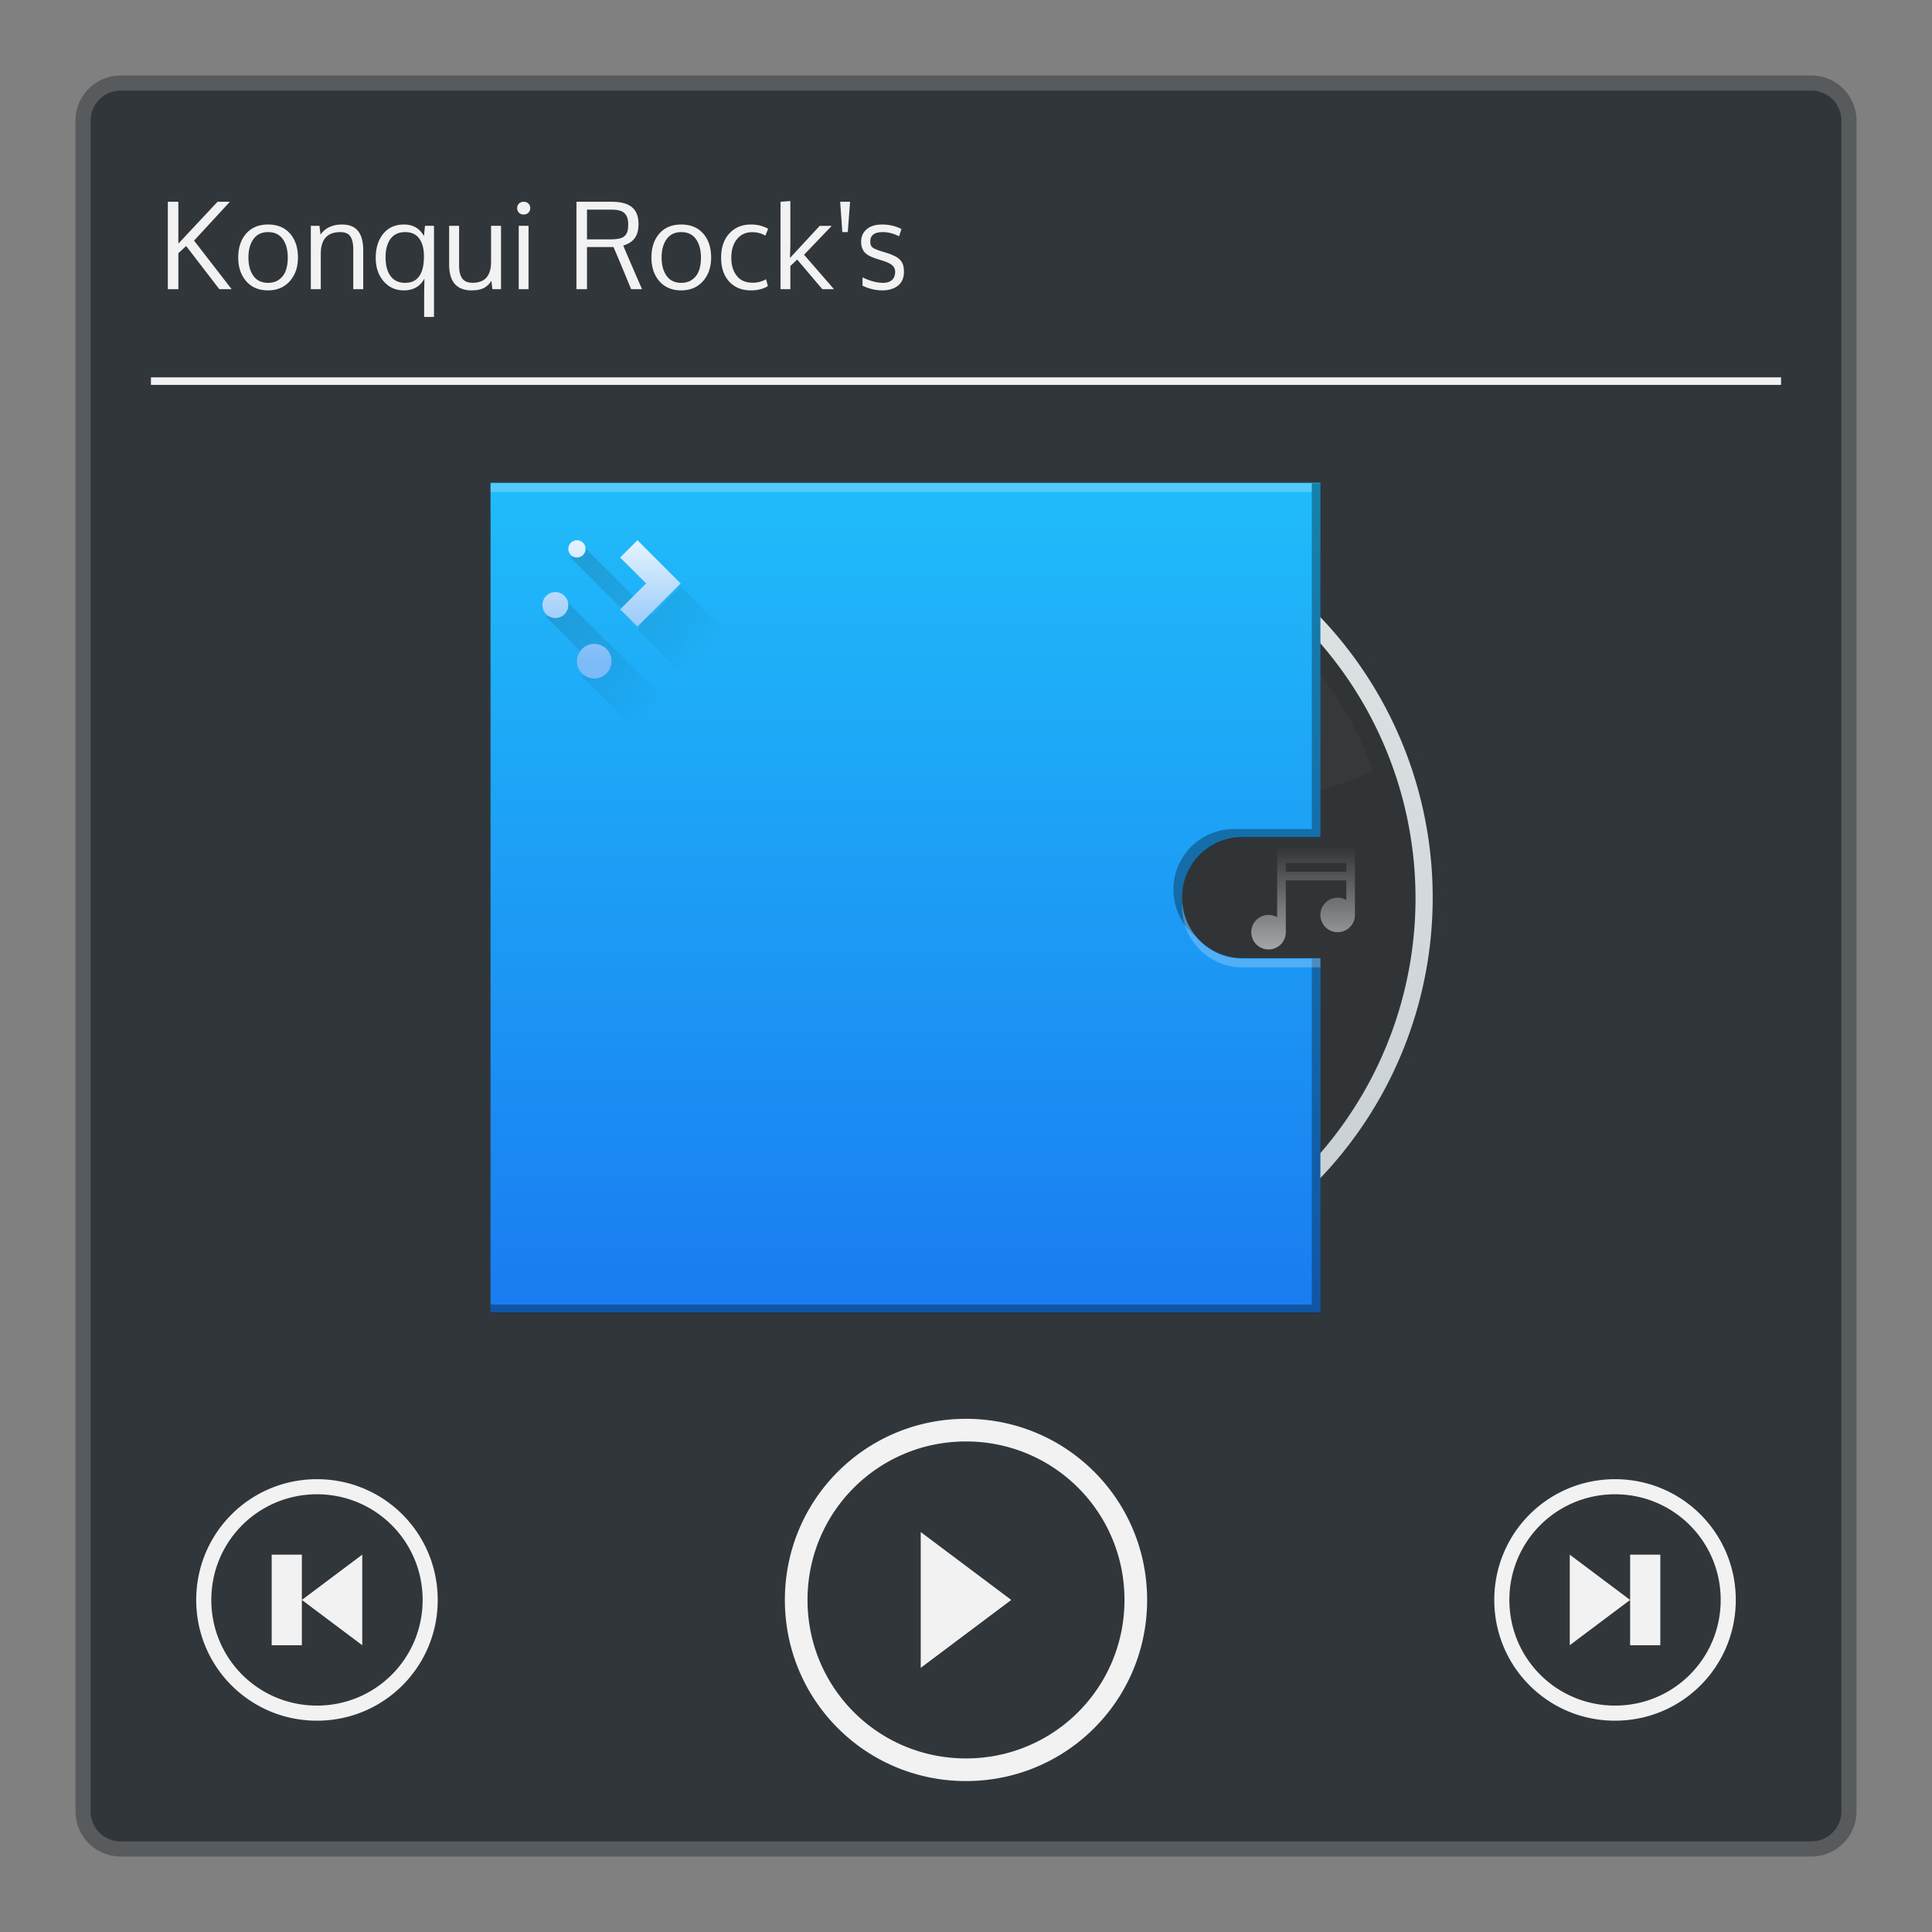 <svg xmlns="http://www.w3.org/2000/svg" xmlns:xlink="http://www.w3.org/1999/xlink" viewBox="0 0 256 256"><rect x="0" y="0" width="256" height="256" fill="#808080" stroke="none"/><defs><linearGradient id="g"><stop offset="0" stop-color="#313437"/><stop offset=".979" stop-color="#313437" stop-opacity=".498"/><stop offset="1" stop-color="#313437" stop-opacity="0"/></linearGradient><linearGradient gradientTransform="translate(2.646)" gradientUnits="userSpaceOnUse" y2="267.631" x2="19.05" y1="292.502" x1="19.05" id="i" xlink:href="#a"/><linearGradient id="a"><stop offset="0" stop-color="#c6cdd1"/><stop offset="1" stop-color="#e0e5e7"/></linearGradient><linearGradient gradientTransform="translate(1.588 -.265)" gradientUnits="userSpaceOnUse" y2="278.744" x2="28.046" y1="282.977" x1="28.046" id="j" xlink:href="#b"/><linearGradient id="b"><stop offset="0" stop-color="#ccc"/><stop offset="1" stop-color="#ccc" stop-opacity="0"/></linearGradient><linearGradient gradientTransform="translate(-1.852)" gradientUnits="userSpaceOnUse" y2="267.367" x2="6.615" y1="292.767" x1="6.615" id="k" xlink:href="#c"/><linearGradient id="c"><stop offset="0" stop-color="#197cf1"/><stop offset="1" stop-color="#20bcfa"/></linearGradient><linearGradient gradientUnits="userSpaceOnUse" y2="39" x2="32" y1="23" x1="16" id="l" xlink:href="#d" gradientTransform="translate(-.265 263.133) scale(.265)"/><linearGradient id="d"><stop offset="0" stop-color="#292c2f"/><stop offset="1" stop-opacity="0"/></linearGradient><linearGradient gradientTransform="translate(0 -2)" gradientUnits="userSpaceOnUse" y2="1033.362" x2="11" y1="1049.362" x1="11" id="m" xlink:href="#e"/><linearGradient id="e"><stop offset="0" stop-opacity="0"/><stop offset="1"/></linearGradient><linearGradient gradientTransform="translate(0 -2)" gradientUnits="userSpaceOnUse" y2="3" x2="11" y1="19" x1="11" id="n" xlink:href="#f"/><linearGradient id="f"><stop offset="0" stop-color="#7cbaf8"/><stop offset="1" stop-color="#f4fcff"/></linearGradient><radialGradient gradientTransform="translate(2.646)" gradientUnits="userSpaceOnUse" r="12.7" fy="280.067" fx="18.521" cy="280.067" cx="18.521" id="h" xlink:href="#g"/><style/></defs><path d="M16 10h224c3.324 0 6 2.676 6 6v224c0 3.324-2.676 6-6 6H16c-3.324 0-6-2.676-6-6V16c0-3.324 2.676-6 6-6z" fill="currentColor" fill-opacity=".5" color="#31363b"/><path d="M16 12h224c2.216 0 4 1.784 4 4v224c0 2.216-1.784 4-4 4H16c-2.216 0-4-1.784-4-4V16c0-2.216 1.784-4 4-4z" fill="currentColor" color="#31363b"/><path d="M104.727 26.639l-1.303.095v11.584h1.303v-3.07l.904-.857 3.332 3.927h1.547l-3.967-4.562 3.666-3.832h-1.596l-3.935 4.26.049-1.729V26.64zm-82.489.095v11.584h1.397v-4.77l1.031-.95 4.396 5.72h1.633l-4.982-6.435 4.746-5.149h-1.635l-5.19 5.545v-5.545h-1.396zm47.155 0a.865.865 0 0 0-.627.239.796.796 0 0 0-.237.601c0 .249.078.453.237.612a.865.865 0 0 0 .627.238c.248 0 .455-.08.619-.238a.814.814 0 0 0 .246-.612.784.784 0 0 0-.246-.601.838.838 0 0 0-.62-.239zm6.99 0v11.584h1.396v-5.586h3.508c.434.979 1.213 2.841 2.34 5.586h1.445c-.164-.38-.425-.98-.785-1.8l-.937-2.166c-.27-.63-.527-1.237-.77-1.819.667-.19 1.17-.51 1.508-.959.344-.455.516-1.087.516-1.896 0-1.01-.292-1.755-.874-2.23-.581-.477-1.478-.714-2.689-.714h-4.658zm34.945 0l.285 4.022h.723l.3-4.022h-1.308zM77.78 27.781h3.285c.804 0 1.37.16 1.692.477.323.312.482.793.482 1.443 0 .386-.03.7-.093.938a1.319 1.319 0 0 1-.366.617c-.174.17-.418.289-.73.357-.312.069-.72.104-1.223.104H77.78V27.78zM35.521 29.75c-1.232 0-2.2.401-2.904 1.205-.698.799-1.049 1.857-1.049 3.174 0 1.285.356 2.333 1.065 3.142.709.805 1.672 1.206 2.888 1.206 1.19 0 2.147-.404 2.872-1.213.724-.815 1.087-1.86 1.087-3.135 0-1.317-.35-2.375-1.048-3.174-.699-.804-1.667-1.205-2.91-1.205zm9.8 0c-1.265 0-2.216.443-2.85 1.332l-.143-1.158h-1.142v8.394h1.318v-4.681c0-1.92.861-2.881 2.586-2.881.64 0 1.086.194 1.34.58.254.38.38.949.38 1.705v5.277h1.319v-5.132c0-1.154-.231-2.015-.691-2.58-.455-.572-1.16-.856-2.118-.856zm8.21 0c-1.163 0-2.077.406-2.744 1.22-.666.815-1 1.883-1 3.206 0 1.248.346 2.278 1.04 3.088.697.809 1.594 1.213 2.689 1.213 1.248 0 2.156-.518 2.722-1.555l-.033 1.959V42h1.303V29.924h-1.192l-.142 1.357c-.566-1.02-1.447-1.531-2.643-1.531zm36.739 0c-1.233 0-2.201.401-2.905 1.205-.698.799-1.047 1.857-1.047 3.174 0 1.285.354 2.333 1.063 3.142.709.805 1.672 1.206 2.889 1.206 1.19 0 2.146-.404 2.87-1.213.725-.815 1.089-1.86 1.089-3.135 0-1.317-.35-2.375-1.047-3.174-.699-.804-1.67-1.205-2.912-1.205zm9.226 0c-1.169 0-2.118.393-2.848 1.182-.73.783-1.095 1.858-1.095 3.228 0 1.312.355 2.36 1.064 3.143.714.783 1.67 1.174 2.871 1.174.513 0 .974-.06 1.381-.182.407-.122.701-.254.881-.397l-.246-.896a3.49 3.49 0 0 1-1.77.459c-.925 0-1.628-.304-2.109-.912-.481-.608-.723-1.405-.723-2.389 0-1.037.252-1.86.754-2.474.503-.614 1.17-.92 2-.92.656 0 1.241.152 1.754.459l.371-.905c-.18-.121-.469-.246-.87-.373-.398-.132-.87-.197-1.415-.197zm17.385 0c-.878 0-1.56.212-2.047.635-.487.418-.73.968-.73 1.65 0 .55.141.999.421 1.348.28.344.799.637 1.555.88l.92.294c.608.195 1.029.404 1.262.627a1.1 1.1 0 0 1 .35.826c0 .476-.14.84-.42 1.094-.281.248-.676.373-1.184.373-.81 0-1.716-.24-2.72-.721v1.101c.867.413 1.743.62 2.626.62.397 0 .76-.048 1.094-.143.338-.095.64-.237.904-.428.27-.19.481-.444.635-.761a2.56 2.56 0 0 0 .23-1.112 3.33 3.33 0 0 0-.095-.857 1.754 1.754 0 0 0-.348-.666 2.17 2.17 0 0 0-.707-.54 6.8 6.8 0 0 0-1.15-.46l-.834-.262c-.545-.175-.901-.339-1.07-.492-.17-.154-.255-.402-.255-.746 0-.408.13-.716.389-.928.265-.217.7-.326 1.309-.326.682 0 1.389.186 2.119.557l.31-.977a5.72 5.72 0 0 0-2.564-.586zm-57.367.174v5.125c0 1.137.249 1.996.746 2.572.502.571 1.241.856 2.215.856.687 0 1.23-.103 1.627-.309.402-.212.738-.53 1.007-.953l.135 1.103h1.143v-8.394h-1.319v4.713c0 .333-.022.637-.07.912-.048.275-.13.534-.246.777a1.901 1.901 0 0 1-.453.612c-.18.163-.412.293-.697.388a3.02 3.02 0 0 1-.97.143c-.645 0-1.108-.192-1.388-.578-.275-.387-.412-.954-.412-1.7v-5.267h-1.318zm9.22 0v8.394h1.301v-8.394h-1.3zm-33.213.832c.863 0 1.513.31 1.952.93.439.613.658 1.432.658 2.459 0 .655-.09 1.23-.27 1.722a2.49 2.49 0 0 1-.873 1.174c-.396.29-.885.436-1.467.436-.846 0-1.493-.307-1.937-.92-.444-.614-.666-1.42-.666-2.42 0-1.021.222-1.838.666-2.451.444-.62 1.091-.93 1.937-.93zm18.163 0c.835 0 1.458.286 1.87.857.413.566.62 1.35.62 2.35 0 2.343-.832 3.514-2.498 3.514-.847 0-1.49-.302-1.93-.905-.439-.603-.658-1.424-.658-2.467 0-1.026.217-1.84.65-2.443.44-.603 1.089-.906 1.946-.906zm36.586 0c.862 0 1.512.31 1.95.93.44.613.659 1.432.659 2.459 0 .655-.09 1.23-.27 1.722a2.49 2.49 0 0 1-.873 1.174c-.396.29-.885.436-1.466.436-.847 0-1.492-.307-1.936-.92-.444-.614-.668-1.42-.668-2.42 0-1.021.224-1.838.668-2.451.444-.62 1.09-.93 1.936-.93zM20 50v1h216v-1H20zm108 138c-13.296 0-24 10.704-24 24s10.704 24 24 24 24-10.704 24-24-10.704-24-24-24zm0 3c11.634 0 21 9.366 21 21s-9.366 21-21 21-21-9.366-21-21 9.366-21 21-21zm-86 5c-8.864 0-16 7.136-16 16s7.136 16 16 16 16-7.136 16-16-7.136-16-16-16zm172 0c-8.864 0-16 7.136-16 16s7.136 16 16 16 16-7.136 16-16-7.136-16-16-16zm-172 2c7.756 0 14 6.244 14 14s-6.244 14-14 14-14-6.244-14-14 6.244-14 14-14zm172 0c7.756 0 14 6.244 14 14s-6.244 14-14 14-14-6.244-14-14 6.244-14 14-14zm-92 5v18l12-9-12-9zm-86 3v12h4v-12h-4zm4 6l8 6v-12l-8 6zm168-6v12l8-6-8-6zm8 6v6h4v-12h-4v6z" fill="currentColor" color="#f2f2f2"/><path d="M136.02 102.98a16.036 16.036 0 0 0-16.04 16.04 16.036 16.036 0 0 0 16.04 16.036 16.036 16.036 0 0 0 16.036-16.036 16.036 16.036 0 0 0-16.036-16.04zm0 11.694a4.342 4.342 0 0 1 4.342 4.346 4.342 4.342 0 0 1-4.342 4.343 4.342 4.342 0 0 1-4.347-4.343 4.342 4.342 0 0 1 4.347-4.346z" fill-opacity=".157" stroke-width=".1" stroke-linecap="round" stroke-opacity=".299"/><path d="M21.167 267.367a12.7 12.7 0 0 0-12.7 12.7 12.7 12.7 0 0 0 12.7 12.7 12.7 12.7 0 0 0 12.7-12.7 12.7 12.7 0 0 0-12.7-12.7zm0 9.26a3.44 3.44 0 0 1 3.44 3.44 3.44 3.44 0 0 1-3.44 3.44 3.44 3.44 0 0 1-3.44-3.44 3.44 3.44 0 0 1 3.44-3.44z" fill="url(#h)" stroke-width=".1" stroke-linecap="round" stroke-opacity=".299" transform="translate(44.382 -1093.468) scale(4.329)"/><path d="M21.167 267.631A12.435 12.435 0 0 0 8.73 280.067a12.435 12.435 0 0 0 12.436 12.435 12.435 12.435 0 0 0 12.435-12.435 12.435 12.435 0 0 0-12.435-12.436zm0 8.996a3.44 3.44 0 0 0-.29.015 3.44 3.44 0 0 1 .29-.015zm.29.015a3.44 3.44 0 0 1 .177.021 3.44 3.44 0 0 0-.177-.021zm-.757.021a3.44 3.44 0 0 0-.167.025 3.44 3.44 0 0 1 .167-.025zm1.1.025a3.44 3.44 0 0 1 .173.039 3.44 3.44 0 0 0-.172-.039zm-1.44.039a3.44 3.44 0 0 0-.157.04 3.44 3.44 0 0 1 .158-.04zm1.77.04a3.44 3.44 0 0 1 .172.057 3.44 3.44 0 0 0-.172-.057zm-2.099.057a3.44 3.44 0 0 0-.156.057 3.44 3.44 0 0 1 .156-.057zm2.428.057a3.44 3.44 0 0 1 .157.07 3.44 3.44 0 0 0-.157-.07zm-2.742.07a3.44 3.44 0 0 0-.155.076 3.44 3.44 0 0 1 .155-.075zm3.054.076a3.44 3.44 0 0 1 .143.082 3.44 3.44 0 0 0-.143-.082zm-3.352.082a3.44 3.44 0 0 0-.154.094 3.44 3.44 0 0 1 .154-.094zm3.65.094a3.44 3.44 0 0 1 .134.097 3.44 3.44 0 0 0-.135-.097zm-3.939.097a3.44 3.44 0 0 0-.138.104 3.44 3.44 0 0 1 .138-.104zm4.211.104a3.44 3.44 0 0 1 .133.117 3.44 3.44 0 0 0-.133-.117zm-4.482.117a3.44 3.44 0 0 0-.123.115 3.44 3.44 0 0 1 .123-.115zm4.739.115a3.44 3.44 0 0 1 .114.123 3.44 3.44 0 0 0-.114-.123zm-4.977.123a3.44 3.44 0 0 0-.117.133 3.44 3.44 0 0 1 .117-.133zm5.208.133a3.44 3.44 0 0 1 .104.138 3.44 3.44 0 0 0-.104-.138zm-5.43.138a3.44 3.44 0 0 0-.096.135 3.44 3.44 0 0 1 .097-.135zm5.631.135a3.44 3.44 0 0 1 .095.154 3.44 3.44 0 0 0-.095-.154zm-5.821.154a3.44 3.44 0 0 0-.082.143 3.44 3.44 0 0 1 .082-.143zm5.997.143a3.44 3.44 0 0 1 .076.155 3.44 3.44 0 0 0-.076-.155zm-6.154.155a3.44 3.44 0 0 0-.071.158 3.44 3.44 0 0 1 .07-.158zm3.115.127a1.323 1.323 0 0 1 1.323 1.323 1.323 1.323 0 0 1-1.323 1.322 1.323 1.323 0 0 1-1.323-1.322 1.323 1.323 0 0 1 1.323-1.323zm3.186.03a3.44 3.44 0 0 1 .056.157 3.44 3.44 0 0 0-.056-.156zm-6.429.157a3.44 3.44 0 0 0-.057.172 3.44 3.44 0 0 1 .057-.172zm6.542.172a3.44 3.44 0 0 1 .04.157 3.44 3.44 0 0 0-.04-.157zm-6.64.157a3.44 3.44 0 0 0-.038.172 3.44 3.44 0 0 1 .039-.172zm6.72.172a3.44 3.44 0 0 1 .024.167 3.44 3.44 0 0 0-.025-.167zm-6.783.167a3.44 3.44 0 0 0-.021.178 3.44 3.44 0 0 1 .021-.178zm6.829.178a3.44 3.44 0 0 1 .014.29 3.44 3.44 0 0 0-.014-.29zm-6.865.29a3.44 3.44 0 0 0 .015.29 3.44 3.44 0 0 1-.015-.29zm6.865.29a3.44 3.44 0 0 1-.022.177 3.44 3.44 0 0 0 .022-.178zm-6.829.177a3.44 3.44 0 0 0 .025.167 3.44 3.44 0 0 1-.025-.167zm6.782.167a3.44 3.44 0 0 1-.038.172 3.44 3.44 0 0 0 .038-.172zm-6.718.172a3.44 3.44 0 0 0 .04.157 3.44 3.44 0 0 1-.04-.157zm6.64.157a3.44 3.44 0 0 1-.058.172 3.44 3.44 0 0 0 .057-.172zm-6.543.172a3.44 3.44 0 0 0 .057.156 3.44 3.44 0 0 1-.057-.156zm6.429.156a3.44 3.44 0 0 1-.071.158 3.44 3.44 0 0 0 .07-.158zm-6.301.158a3.44 3.44 0 0 0 .075.155 3.44 3.44 0 0 1-.075-.155zm6.154.155a3.44 3.44 0 0 1-.081.143 3.44 3.44 0 0 0 .081-.143zm-5.997.143a3.44 3.44 0 0 0 .094.154 3.44 3.44 0 0 1-.094-.154zm5.821.154a3.44 3.44 0 0 1-.097.135 3.44 3.44 0 0 0 .097-.135zm-5.63.135a3.44 3.44 0 0 0 .104.138 3.44 3.44 0 0 1-.104-.138zm5.429.138a3.44 3.44 0 0 1-.117.133 3.44 3.44 0 0 0 .117-.133zm-5.208.133a3.44 3.44 0 0 0 .115.123 3.44 3.44 0 0 1-.115-.123zm4.977.123a3.44 3.44 0 0 1-.124.115 3.44 3.44 0 0 0 .124-.115zm-4.739.115a3.44 3.44 0 0 0 .133.117 3.44 3.44 0 0 1-.133-.117zm4.482.117a3.44 3.44 0 0 1-.138.104 3.44 3.44 0 0 0 .138-.104zm-4.21.104a3.44 3.44 0 0 0 .134.097 3.44 3.44 0 0 1-.135-.097zm3.937.097a3.44 3.44 0 0 1-.154.094 3.44 3.44 0 0 0 .154-.094zm-3.649.094a3.44 3.44 0 0 0 .143.082 3.44 3.44 0 0 1-.143-.082zm3.352.082a3.44 3.44 0 0 1-.155.075 3.44 3.44 0 0 0 .155-.075zm-3.054.075a3.44 3.44 0 0 0 .158.071 3.44 3.44 0 0 1-.158-.07zm2.742.071a3.44 3.44 0 0 1-.157.057 3.44 3.44 0 0 0 .157-.057zm-2.428.057a3.44 3.44 0 0 0 .172.057 3.44 3.44 0 0 1-.172-.057zm2.099.057a3.44 3.44 0 0 1-.157.04 3.44 3.44 0 0 0 .157-.04zm-1.77.04a3.44 3.44 0 0 0 .173.039 3.44 3.44 0 0 1-.172-.039zm1.44.039a3.44 3.44 0 0 1-.166.025 3.44 3.44 0 0 0 .167-.025zm-1.1.025a3.44 3.44 0 0 0 .177.021 3.44 3.44 0 0 1-.177-.021zm.757.021a3.44 3.44 0 0 1-.29.015 3.44 3.44 0 0 0 .29-.015z" fill="url(#i)" stroke-width=".1" stroke-linecap="round" stroke-opacity=".299" transform="translate(44.382 -1093.468) scale(4.329)"/><path d="M136.02 67.472A51.544 51.544 0 0 0 84.47 119.02a51.544 51.544 0 0 0 51.549 51.545 51.544 51.544 0 0 0 51.544-51.545 51.544 51.544 0 0 0-51.544-51.548zm0 36.656a14.893 14.893 0 0 1 14.893 14.892 14.893 14.893 0 0 1-14.893 14.893 14.893 14.893 0 0 1-14.893-14.893 14.893 14.893 0 0 1 14.893-14.892zm0 3.437a11.455 11.455 0 0 0-11.455 11.455 11.455 11.455 0 0 0 11.455 11.456 11.455 11.455 0 0 0 11.455-11.456 11.455 11.455 0 0 0-11.455-11.455zm0 5.728a5.728 5.728 0 0 1 5.727 5.727 5.728 5.728 0 0 1-5.727 5.728 5.728 5.728 0 0 1-5.728-5.728 5.728 5.728 0 0 1 5.728-5.727z" fill="#313437" stroke-width=".1" stroke-linecap="round" stroke-opacity=".299"/><path d="M28.84 278.48v2.187a.528.528 0 1 0-.265.985.527.527 0 0 0 .53-.528v-1.587h1.851v.602a.528.528 0 1 0-.265.985c.294 0 .53-.236.53-.53v-2.116H28.84zm.264.528h1.852v.265h-1.852v-.265z" fill="url(#j)" transform="translate(44.382 -1093.468) scale(4.329)"/><path d="M160.502 76.61a49.038 49.038 0 0 0-7.706-3.55l-8.927 24.15a23.495 23.495 0 0 1 3.749 1.723 23.846 23.846 0 0 1 3.364 2.38l16.447-19.801a49.072 49.072 0 0 0-6.927-4.901zM111.533 161.426a48.981 48.981 0 0 1-6.926-4.897l16.45-19.806a23.022 23.022 0 0 0 3.365 2.381 22.625 22.625 0 0 0 3.749 1.723l-8.931 24.149a49.033 49.033 0 0 1-7.707-3.55z" fill="#4c5053"/><path d="M101.394 153.646c-2.043-2.043-3.818-4.243-5.424-6.524l21.014-14.876a23.267 23.267 0 0 0 2.632 3.174 23.512 23.512 0 0 0 3.174 2.636l-14.872 21.01c-2.281-1.602-4.485-3.377-6.524-5.42zM178.425 94.534a48.994 48.994 0 0 0-4.896-6.927l-19.807 16.451a23.356 23.356 0 0 1 2.381 3.364 23.176 23.176 0 0 1 1.728 3.75l24.144-8.932a49.042 49.042 0 0 0-3.55-7.706z" fill="#4c5053" fill-opacity=".198"/><path d="M93.61 143.503a49.05 49.05 0 0 1-3.55-7.707l24.149-8.927a23.378 23.378 0 0 0 1.723 3.75 23.846 23.846 0 0 0 2.381 3.363L98.511 150.43a48.99 48.99 0 0 1-4.9-6.926z" fill="#4c5053" fill-opacity=".198"/><path d="M136.017 105.271a13.745 13.745 0 0 0-13.745 13.746 13.745 13.745 0 0 0 13.745 13.745 13.745 13.745 0 0 0 13.746-13.745 13.745 13.745 0 0 0-13.746-13.746zm0 1.146a12.6 12.6 0 0 1 12.6 12.6 12.6 12.6 0 0 1-12.6 12.6 12.6 12.6 0 0 1-12.6-12.6 12.6 12.6 0 0 1 12.6-12.6z" fill-opacity=".078" stroke-width=".1" stroke-linecap="round" stroke-opacity=".299"/><path d="M2.381 267.367v25.4h25.4v-10.848H25.4a1.848 1.848 0 0 1-1.852-1.852c0-1.026.826-1.852 1.852-1.852h2.381v-10.848h-25.4z" fill="url(#k)" stroke-width=".1" stroke-linecap="round" stroke-opacity=".299" transform="translate(54.69 -1093.468) scale(4.329)"/><path d="M5.214 269.296l-.374.374 2.117 2.117-.078.078 2.91 2.91h1.059v-1.588l-1.323-1.322-1.323-1.323-.871.87-2.117-2.116zm-.568 1.627l-.561.56 1.455 1.456-.358.358 1.478 1.478H8.5l-3.854-3.852z" opacity=".2" fill="url(#l)" transform="translate(54.69 -1093.468) scale(4.329)"/><g transform="translate(68.435 -1111.616) scale(1.145)" fill="url(#m)"><path d="M7 3c-.554 0-1 .446-1 1s.446 1 1 1 1-.446 1-1-.446-1-1-1zm7 0l-2 2 3 3-3 3 2 2 3-3 2-2-5-5zM4.5 9C3.669 9 3 9.669 3 10.5S3.669 12 4.5 12 6 11.331 6 10.5 5.331 9 4.5 9zM9 15c-1.108 0-2 .892-2 2s.892 2 2 2 2-.892 2-2-.892-2-2-2z" transform="translate(0 1030.362)" fill="url(#n)"/></g><path d="M173.819 64.039v45.816h-10.313a8 8 0 0 0-8.017 8.018 8.004 8.004 0 0 0 2.944 6.217 7.988 7.988 0 0 1-1.797-5.07 8 8 0 0 1 8.018-8.017h10.308V64.039h-1.143zm0 63v45.816H64.994v1.147h109.963v-46.964h-1.143z" fill-opacity=".314" stroke-width=".1" stroke-linecap="round" stroke-opacity=".299"/><path d="M64.998 64.039v1.143h108.82v-1.143zm91.668 55.553c-.013.19-.03.38-.03.571a8 8 0 0 0 8.018 8.018h10.308v-1.143h-10.308a7.992 7.992 0 0 1-7.988-7.446z" fill="#fff" fill-opacity=".235" stroke-width=".1" stroke-linecap="round" stroke-opacity=".299"/></svg>